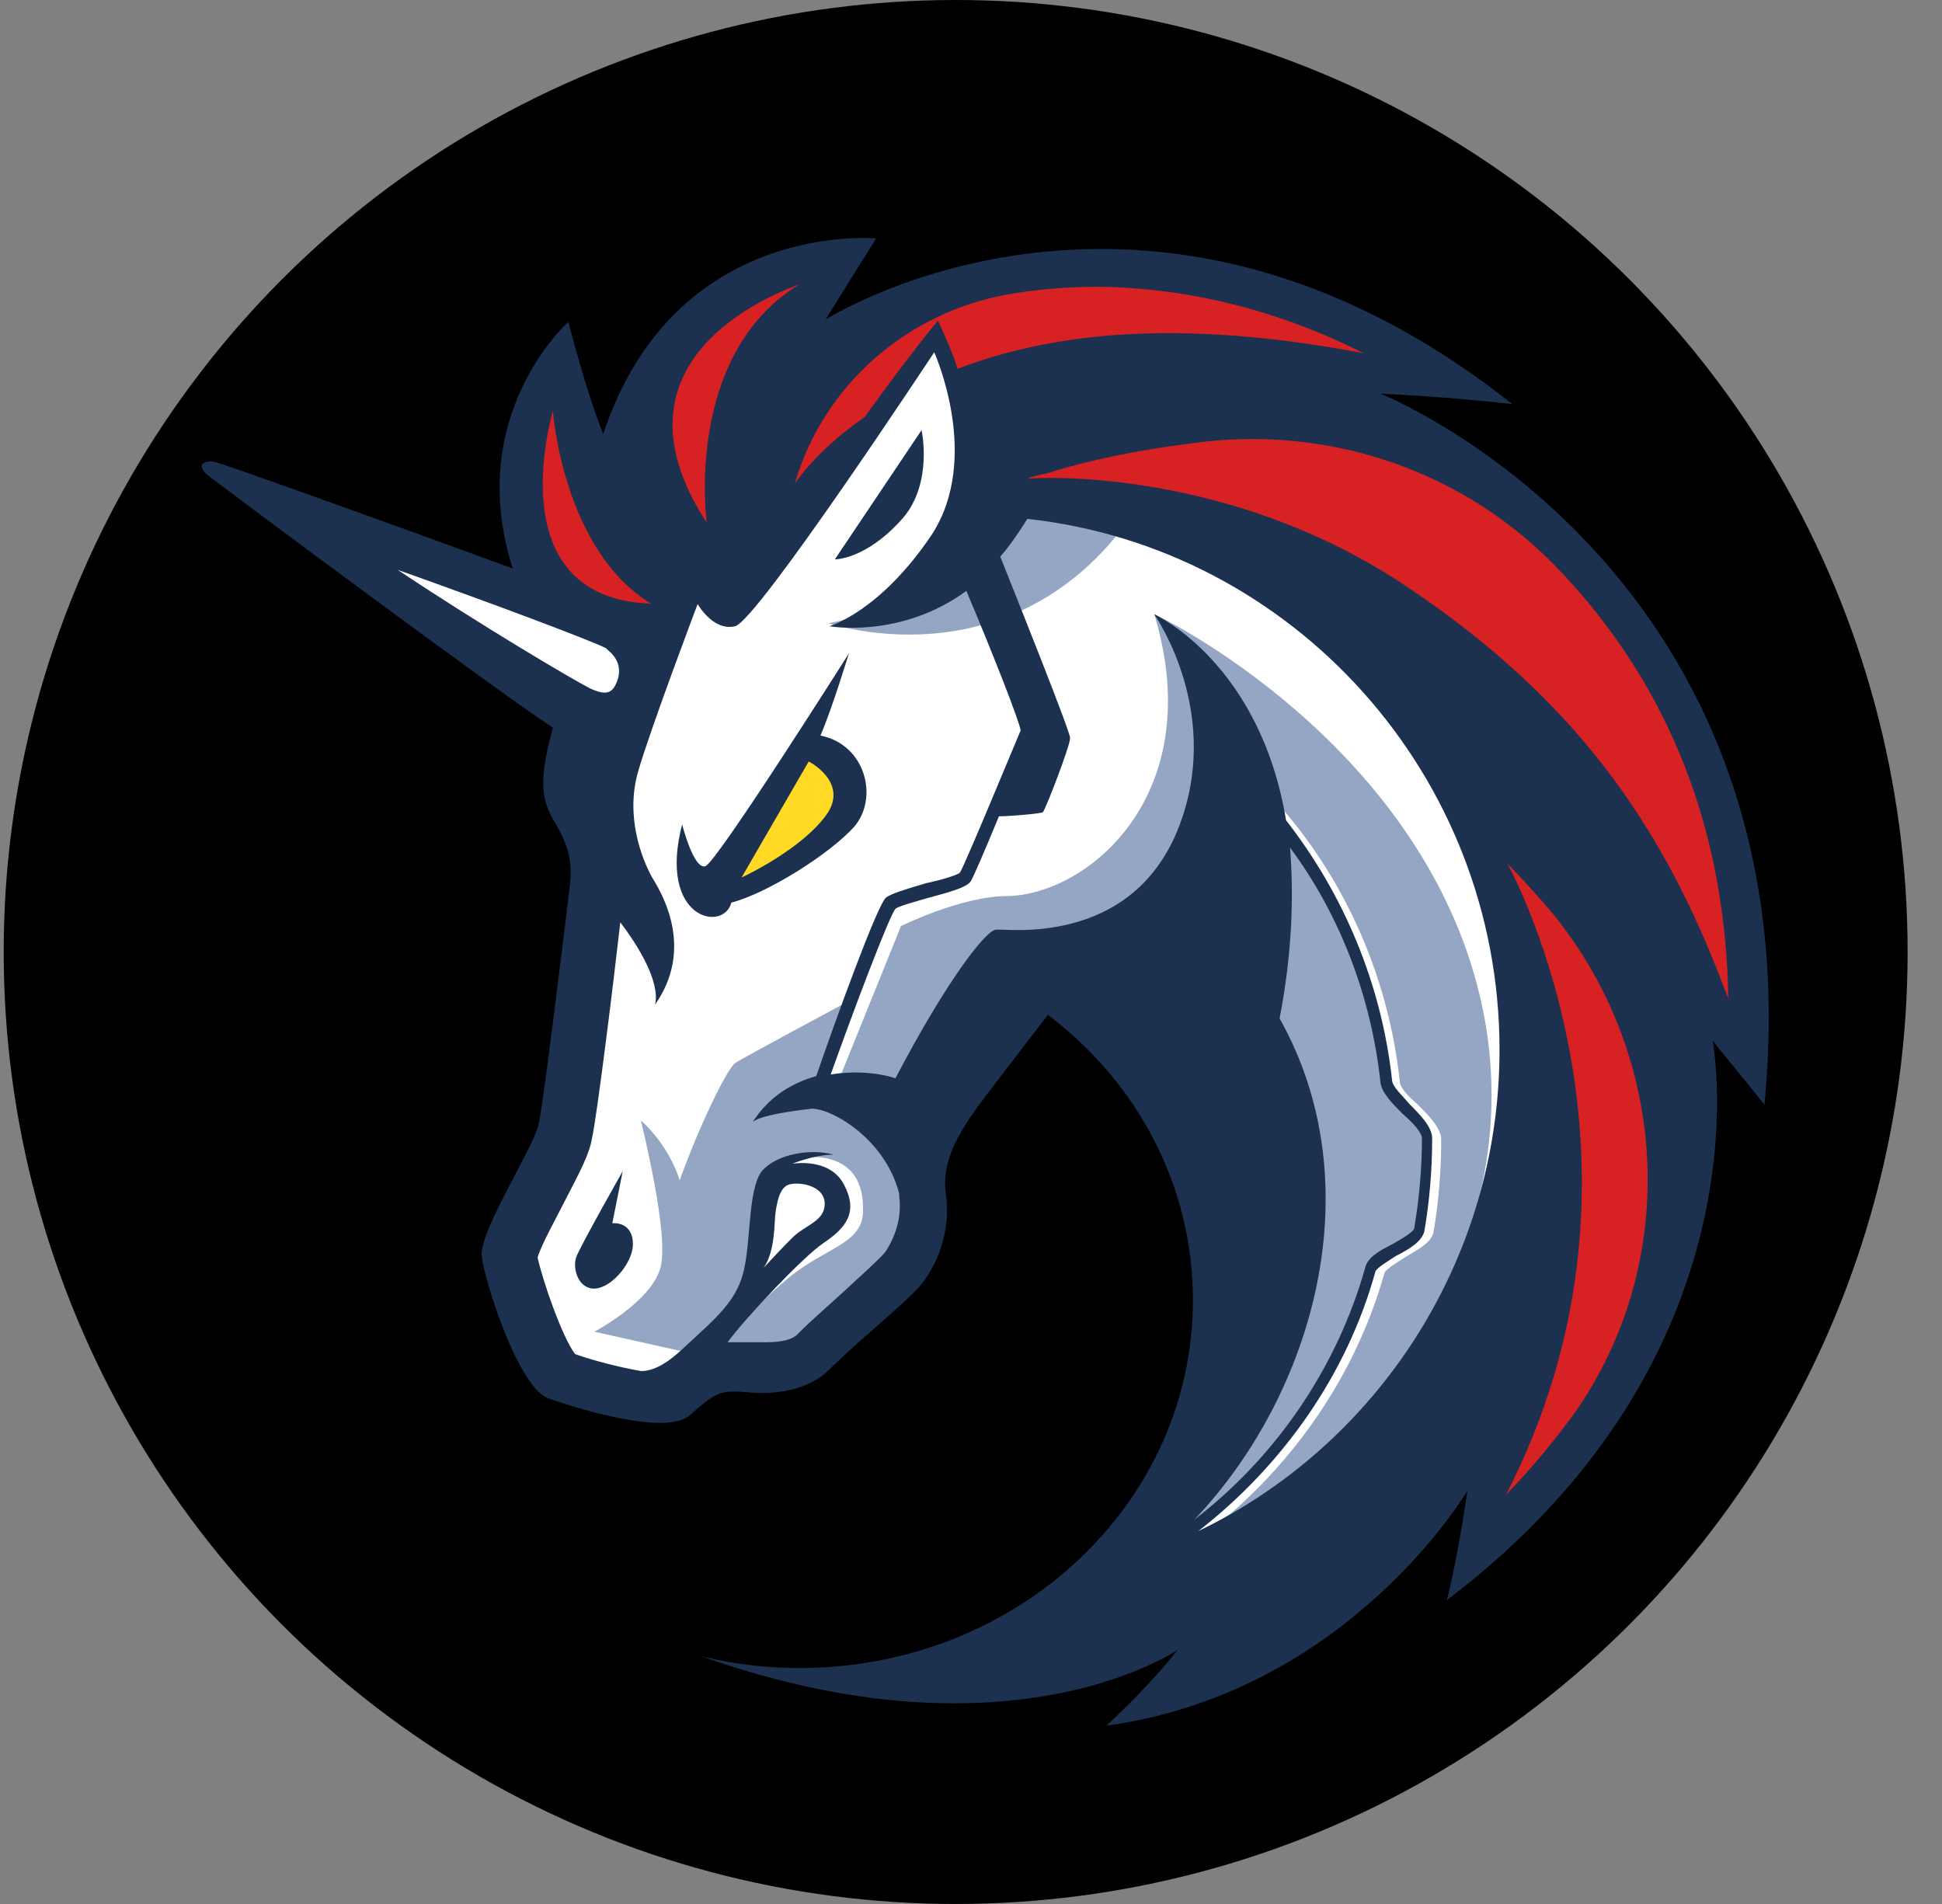 <svg width="51" height="50" viewBox="0 0 51 50" fill="none" xmlns="http://www.w3.org/2000/svg">
<rect x="0" y="0" width="51" height="50" fill="#808080" stroke="none"/>
<circle cx="25.097" cy="25" r="25" fill="black"/>
<mask id="mask0_112_7146" style="mask-type:alpha" maskUnits="userSpaceOnUse" x="0" y="0" width="51" height="50">
<circle cx="25.097" cy="25" r="25" fill="white"/>
</mask>
<g mask="url(#mask0_112_7146)">
<path fill-rule="evenodd" clip-rule="evenodd" d="M15.096 27.772L16.184 19.522L6.741 12.91L15.369 15.857L17.407 12.704L24.848 8.047L41.249 17.161L42.099 31.067L34.792 41.308L29.016 42.2L32.003 36.686V31.378L29.831 27.232L27.625 25.758L24.231 29.287V33.022L21.581 35.523L18.216 35.935L16.726 36.786L14.281 35.999L13.262 32.3L15.096 29.698V27.772Z" fill="white"/>
<path fill-rule="evenodd" clip-rule="evenodd" d="M30.175 12.839C28.376 12.463 26.408 12.563 26.408 12.563C26.408 12.563 25.762 15.576 21.756 16.368C21.785 16.368 27.049 18.183 30.175 12.839Z" fill="#94A6C3"/>
<path fill-rule="evenodd" clip-rule="evenodd" d="M31.806 40.174C33.977 38.46 35.608 36.099 36.359 33.427C36.394 33.327 36.696 33.151 36.9 33.016C37.238 32.811 37.581 32.64 37.645 32.364C37.779 31.577 37.849 30.755 37.849 29.933C37.849 29.628 37.541 29.317 37.238 29.011C36.999 28.806 36.76 28.565 36.76 28.395C36.423 25.276 34.996 22.364 32.72 20.244L32.481 20.485C34.688 22.575 36.114 25.418 36.423 28.43C36.458 28.706 36.725 28.976 36.999 29.252C37.238 29.457 37.511 29.769 37.511 29.904C37.511 30.691 37.442 31.478 37.308 32.264C37.273 32.4 36.97 32.541 36.731 32.675C36.394 32.846 36.085 33.016 36.021 33.292C35.206 36.205 33.337 38.742 30.857 40.386C31.299 39.429 32.691 36.31 33.436 34.731L33.302 29.663L28.988 25.453L26.543 25.793L23.859 30.18C23.859 30.18 25.116 31.789 23.346 33.674C21.617 35.523 20.255 35.935 20.255 35.935L18.997 35.248C19.37 34.766 20.121 34.05 20.697 33.568C21.681 32.746 22.665 32.675 22.665 31.789C22.706 29.933 20.732 30.444 20.732 30.444L20.016 31.131L19.713 33.668L18.223 35.553L18.054 35.518L15.609 34.971C15.609 34.971 17.105 34.185 17.344 33.292C17.582 32.435 16.866 29.593 16.831 29.422C16.866 29.457 17.547 30.039 17.85 30.996C18.392 29.487 19.108 28.048 19.311 27.913C19.515 27.778 22.263 26.304 22.263 26.304L21.349 28.735L22.03 28.359L23.661 24.319C23.661 24.319 25.256 23.532 26.444 23.532C28.58 23.497 31.742 20.861 30.315 16.134C30.723 16.304 37.785 19.868 39.008 26.856C39.922 32.229 36.9 37.262 31.806 40.174Z" fill="#94A6C3"/>
<path fill-rule="evenodd" clip-rule="evenodd" d="M23.724 13.591C24.504 12.663 24.202 11.295 24.202 11.295L21.925 14.689C21.89 14.689 22.735 14.724 23.724 13.591Z" fill="#1B314F"/>
<path fill-rule="evenodd" clip-rule="evenodd" d="M16.08 32.123L16.354 30.755C16.354 30.755 15.23 32.74 15.131 33.016C15.026 33.327 15.201 33.873 15.637 33.838C16.08 33.803 16.621 33.151 16.621 32.675C16.621 32.059 16.08 32.123 16.08 32.123Z" fill="#1B314F"/>
<path fill-rule="evenodd" clip-rule="evenodd" d="M36.254 10.338C36.254 10.338 37.954 10.408 39.718 10.614C35.741 7.46 31.974 6.538 28.918 6.538C24.708 6.538 21.855 8.288 21.681 8.388L23.008 6.262C23.008 6.262 17.71 5.746 15.841 11.4C15.364 10.203 14.927 8.453 14.927 8.453C14.927 8.453 12.173 10.89 13.466 14.93C10.304 13.767 5.792 12.152 5.618 12.123C5.379 12.088 5.309 12.193 5.309 12.193C5.309 12.193 5.239 12.293 5.443 12.469C5.821 12.769 12.954 18.083 14.52 19.111C14.182 20.344 14.182 20.925 14.52 21.507C14.997 22.294 15.026 22.704 14.962 23.286C14.892 23.867 14.281 28.906 14.147 29.522C14.013 30.139 12.587 32.329 12.651 32.981C12.721 33.633 13.6 36.404 14.386 36.716C14.962 36.921 16.389 37.367 17.337 37.367C17.675 37.367 17.984 37.297 18.118 37.162C18.694 36.651 18.863 36.545 19.27 36.545C19.305 36.545 19.34 36.545 19.369 36.545C19.538 36.545 19.742 36.581 19.981 36.581C20.522 36.581 21.238 36.475 21.745 35.999C22.49 35.248 23.783 34.22 24.19 33.738C24.703 33.087 24.97 32.2 24.836 31.307C24.732 30.485 25.174 29.763 25.686 29.047C26.333 28.189 27.52 26.651 27.52 26.651C29.867 28.424 31.328 31.131 31.328 34.144C31.328 39.487 26.711 43.803 21.006 43.803C20.12 43.803 19.276 43.703 18.426 43.498C21.04 44.42 23.247 44.731 25.052 44.731C28.889 44.731 30.926 43.328 30.926 43.328C30.926 43.328 30.216 44.255 29.058 45.312C29.092 45.312 29.092 45.312 29.092 45.312C35.444 44.42 38.536 39.147 38.536 39.147C38.536 39.147 38.297 40.861 37.994 42.024C46.442 35.617 45.016 27.602 44.981 27.332C45.051 27.432 45.901 28.459 46.337 29.011C47.7 14.895 36.254 10.338 36.254 10.338ZM23.247 32.881C23.113 33.051 22.537 33.568 22.129 33.944C21.721 34.32 21.279 34.696 20.941 35.042C20.807 35.177 20.534 35.248 20.126 35.248C19.992 35.248 19.853 35.248 19.754 35.248C19.684 35.248 19.62 35.248 19.55 35.248C19.48 35.248 19.445 35.248 19.416 35.248C19.311 35.248 19.212 35.248 19.107 35.248C19.62 34.56 21.11 32.987 21.622 32.646C22.234 32.235 22.542 31.824 22.164 31.108C21.791 30.385 20.807 30.561 20.807 30.561C20.807 30.561 21.384 30.321 21.896 30.321C21.25 30.151 20.435 30.321 20.062 30.697C19.655 31.072 19.724 32.411 19.556 33.263C19.387 34.155 18.811 34.602 17.925 35.424C17.448 35.87 17.11 36.005 16.837 36.005C16.26 35.905 15.579 35.729 15.102 35.559C14.764 35.112 14.252 33.639 14.118 33.022C14.217 32.681 14.624 31.959 14.828 31.548C15.236 30.761 15.474 30.315 15.544 29.904C15.678 29.323 16.121 25.723 16.29 24.22C16.732 24.801 17.343 25.764 17.204 26.381C18.188 24.977 17.477 23.603 17.134 23.057C16.831 22.511 16.423 21.413 16.761 20.25C17.099 19.087 18.321 15.863 18.321 15.863C18.321 15.863 18.729 16.586 19.305 16.445C19.882 16.31 24.534 9.251 24.534 9.251C24.534 9.251 25.791 12.023 24.464 14.049C23.107 16.069 21.78 16.445 21.78 16.445C21.78 16.445 23.649 16.785 25.378 15.517C26.088 17.196 26.769 18.94 26.804 19.181C26.699 19.422 25.343 22.71 25.209 22.916C25.139 22.986 24.668 23.121 24.324 23.192C23.748 23.362 23.41 23.468 23.27 23.568C23.032 23.773 21.943 26.786 21.436 28.26C20.825 28.43 20.214 28.776 19.771 29.457C20.01 29.287 20.755 29.181 21.302 29.117C21.78 29.082 23.235 29.869 23.614 31.343C23.614 31.378 23.614 31.378 23.614 31.413C23.689 31.953 23.52 32.47 23.247 32.881ZM20.056 33.292C20.365 32.846 20.33 32.094 20.365 31.853C20.4 31.613 20.464 31.166 20.738 31.102C21.011 31.031 21.658 31.137 21.658 31.613C21.658 32.059 21.18 32.159 20.843 32.47C20.598 32.705 20.121 33.222 20.056 33.292ZM33.604 26.745C33.942 25.001 33.977 23.491 33.878 22.258C35.2 24.038 36.015 26.198 36.253 28.424C36.288 28.7 36.556 28.97 36.83 29.246C37.069 29.452 37.342 29.728 37.342 29.898C37.342 30.685 37.272 31.472 37.138 32.264C37.103 32.364 36.801 32.541 36.562 32.675C36.224 32.846 35.916 33.016 35.852 33.292C35.106 35.929 33.505 38.26 31.369 39.904C34.524 36.581 36.05 31.096 33.604 26.745ZM31.468 40.209C33.675 38.495 35.375 36.099 36.12 33.392C36.155 33.292 36.458 33.116 36.661 32.981C36.999 32.811 37.343 32.605 37.407 32.329C37.541 31.542 37.611 30.72 37.611 29.898C37.611 29.593 37.302 29.281 36.999 28.976C36.83 28.77 36.557 28.53 36.557 28.359C36.283 25.858 35.299 23.497 33.774 21.542C33.093 17.431 30.38 16.163 30.31 16.128C30.38 16.233 32.144 18.799 30.921 21.812C29.663 24.86 26.438 24.384 26.164 24.413C25.891 24.413 24.843 25.782 23.515 28.318C23.346 28.248 22.63 28.078 21.815 28.218C22.426 26.504 23.346 24.073 23.515 23.867C23.585 23.797 24.092 23.662 24.435 23.562C25.081 23.392 25.384 23.286 25.489 23.151C25.559 23.045 25.896 22.258 26.234 21.436C26.543 21.436 27.323 21.366 27.387 21.33C27.457 21.26 28.103 19.586 28.103 19.381C28.103 19.21 26.776 15.887 26.269 14.618C26.508 14.342 26.747 14.002 26.979 13.626C33.943 14.384 39.38 20.344 39.38 27.567C39.38 33.116 36.155 37.949 31.468 40.209Z" fill="#1B314F"/>
<path fill-rule="evenodd" clip-rule="evenodd" d="M22.432 21.712C23.078 20.96 22.741 19.557 21.547 19.316C21.856 18.6 22.292 17.161 22.292 17.161C22.292 17.161 18.828 22.64 18.526 22.746C18.217 22.851 17.914 21.648 17.914 21.648C17.268 24.149 19.003 24.49 19.207 23.703C20.156 23.456 21.786 22.428 22.432 21.712Z" fill="#1B314F"/>
<path fill-rule="evenodd" clip-rule="evenodd" d="M19.474 23.045L21.238 19.997C21.238 19.997 22.257 20.514 21.745 21.336C21.105 22.294 19.474 23.045 19.474 23.045Z" fill="#FFD923"/>
<path fill-rule="evenodd" clip-rule="evenodd" d="M41.313 37.162C40.801 37.849 40.224 38.565 39.549 39.252C43.927 30.755 39.753 22.98 39.584 22.675C39.892 22.986 40.195 23.327 40.469 23.632C43.828 27.396 44.236 33.051 41.313 37.162Z" fill="#D82122"/>
<path fill-rule="evenodd" clip-rule="evenodd" d="M45.388 26.234C43.857 22.088 41.685 18.559 36.9 15.376C32.283 12.293 27.322 12.534 27.049 12.569C27.014 12.569 26.979 12.569 26.979 12.569C27.148 12.499 27.316 12.463 27.485 12.434C28.539 12.093 29.896 11.817 31.258 11.647C34.862 11.124 38.495 12.358 40.975 15C41.01 15.035 41.01 15.035 41.045 15.071C43.863 18.083 45.324 21.847 45.388 26.234Z" fill="#D82122"/>
<path fill-rule="evenodd" clip-rule="evenodd" d="M35.811 9.275C30.752 8.318 27.491 8.793 25.145 9.686C25.075 9.41 24.836 8.864 24.632 8.417C23.928 9.275 23.177 10.302 22.705 10.954C21.413 11.847 20.871 12.704 20.871 12.704C21.617 10.132 23.794 8.218 26.443 7.736C27.188 7.601 28.003 7.531 28.888 7.531C31.229 7.566 33.569 8.147 35.811 9.275Z" fill="#D82122"/>
<path fill-rule="evenodd" clip-rule="evenodd" d="M17.099 15.852C13.128 15.717 14.45 11.054 14.52 10.784C14.52 10.819 14.788 14.448 17.099 15.852Z" fill="#D82122"/>
<path fill-rule="evenodd" clip-rule="evenodd" d="M21.005 7.46C17.949 9.31 18.56 13.726 18.56 13.726C15.637 9.245 20.767 7.566 21.005 7.46Z" fill="#D82122"/>
<path fill-rule="evenodd" clip-rule="evenodd" d="M15.981 17.085C16.185 17.255 16.389 17.566 16.15 18.013C16.016 18.253 15.812 18.218 15.504 18.083C15.096 17.878 12.651 16.439 10.444 14.965C12.959 15.857 15.504 16.815 15.911 17.02C15.911 17.02 15.946 17.055 15.981 17.085Z" fill="white"/>
</g>
</svg>
